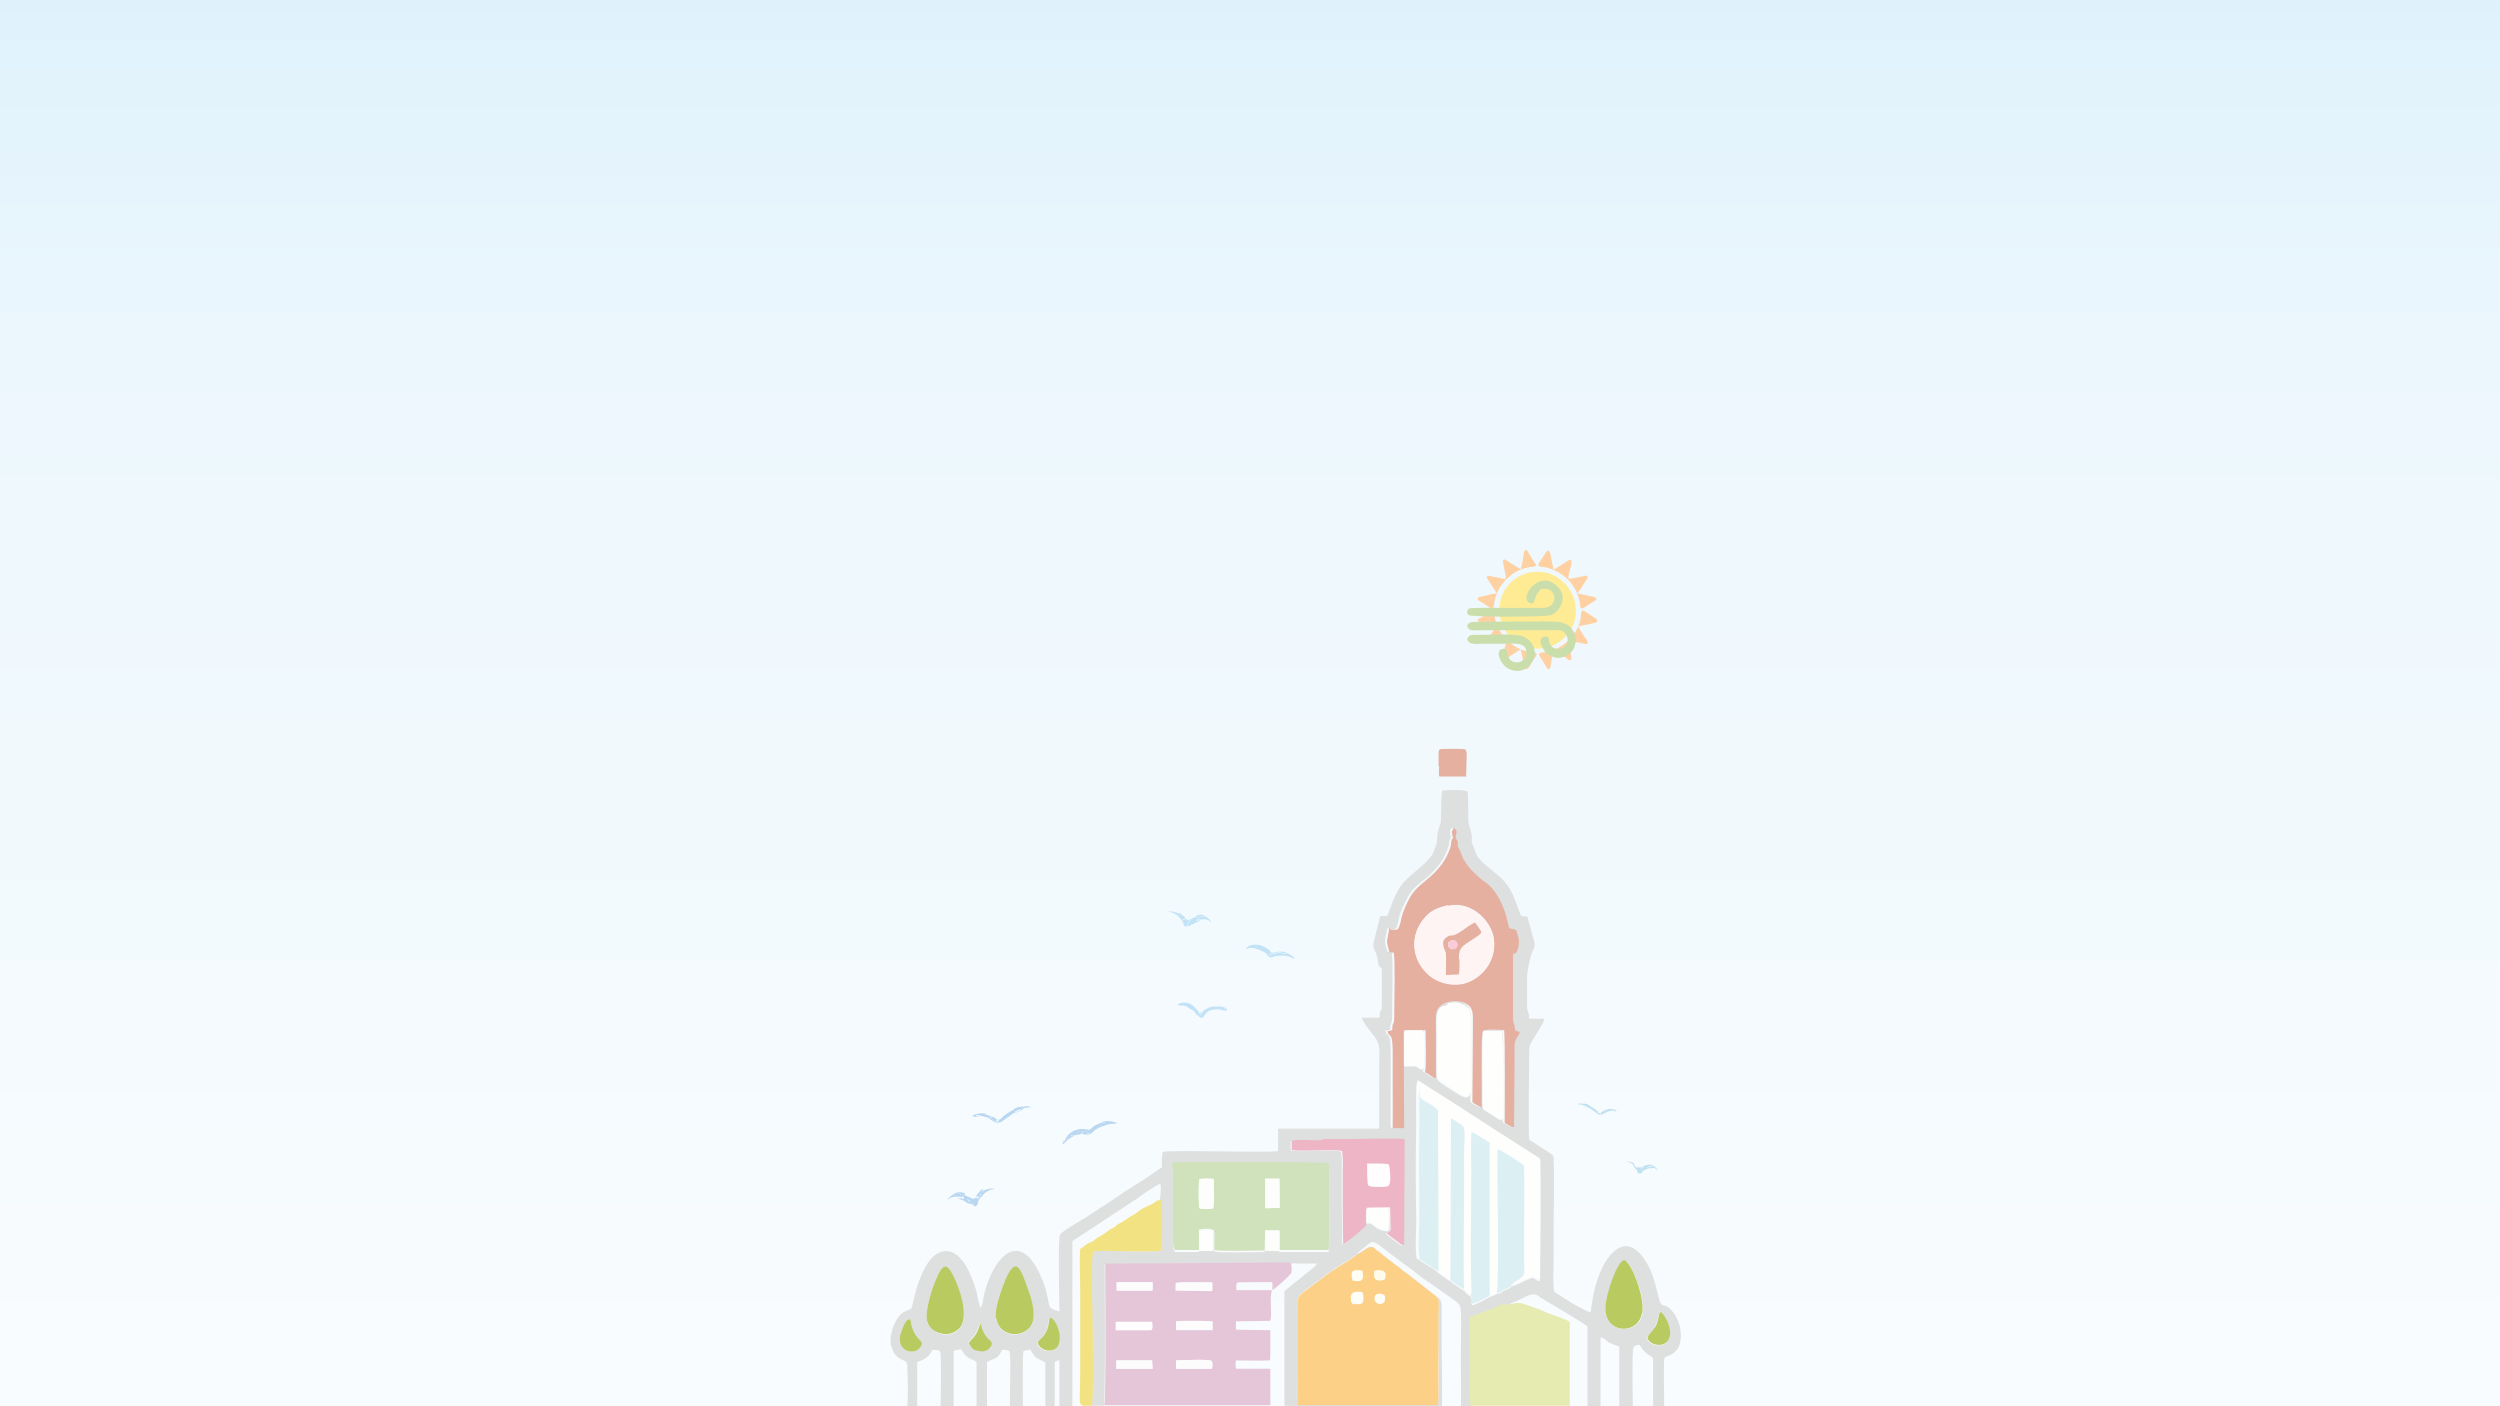 <?xml version="1.0" encoding="UTF-8"?>
<!DOCTYPE svg PUBLIC "-//W3C//DTD SVG 1.1//EN" "http://www.w3.org/Graphics/SVG/1.1/DTD/svg11.dtd">
<!-- Creator: CorelDRAW X6 -->
<svg xmlns="http://www.w3.org/2000/svg" xml:space="preserve" width="4800px" height="2700px" version="1.1" style="shape-rendering:geometricPrecision; text-rendering:geometricPrecision; image-rendering:optimizeQuality; fill-rule:evenodd; clip-rule:evenodd"
viewBox="0 0 4800 2700"
 xmlns:xlink="http://www.w3.org/1999/xlink">
 <rect x="0" y="0" width="4800" height="2700" fill="#333333" stroke="none"/>
 <defs>
  <style type="text/css">
   <![CDATA[
    .fil15 {fill:#B9CA61}
    .fil8 {fill:#D0E2BC}
    .fil14 {fill:#DCEFF2}
    .fil5 {fill:#E5C6D8}
    .fil7 {fill:#E6B0A1}
    .fil9 {fill:#E6EBB1}
    .fil11 {fill:#EEB5C6}
    .fil12 {fill:#F3E282}
    .fil22 {fill:#F9CCD7}
    .fil6 {fill:#FCD086}
    .fil18 {fill:#FCFCFC}
    .fil21 {fill:#FDFCEC}
    .fil17 {fill:#FDFDFB}
    .fil13 {fill:#FEF4F4}
    .fil20 {fill:#FEFEF2}
    .fil10 {fill:#FEFEFC}
    .fil2 {fill:#FFD0A1}
    .fil1 {fill:#FFEB94}
    .fil16 {fill:#FFFDFE}
    .fil19 {fill:#FFFEF6}
    .fil23 {fill:#B9D7F1}
    .fil24 {fill:#BFE0F0}
    .fil25 {fill:#C2E2F6}
    .fil3 {fill:#C9DEAB}
    .fil4 {fill:#DEDFDF}
    .fil0 {fill:url(#id0)}
   ]]>
  </style>
  <linearGradient id="id0" gradientUnits="userSpaceOnUse" x1="2400" y1="0" x2="2400" y2="2700">
   <stop offset="0" style="stop-color:#DFF2FC"/>
   <stop offset="0.251" style="stop-color:#ECF7FD"/>
   <stop offset="1" style="stop-color:#F9FCFE"/>
  </linearGradient>
 </defs>
 <g id="Layer_x0020_1">
  <g id="_722054528">
   <rect class="fil0" width="4800" height="2700"/>
   <g>
    <g>
     <g>
      <path class="fil1" d="M3025 1176c2,-21 -6,-39 -19,-54 -10,-11 -27,-23 -49,-24 -42,-3 -76,29 -78,68 -3,42 29,76 68,79 21,2 42,-6 57,-21 13,-13 20,-28 22,-47z"/>
      <g>
       <path class="fil2" d="M2905 1084c-3,-2 -5,-3 -7,-5 -1,-1 -2,-1 -4,-2 -2,-1 -6,-5 -8,-1 -1,1 0,3 0,5 1,3 1,6 2,10 4,21 7,22 -7,19l-20 -4c-2,0 -3,-1 -5,0 -1,1 -2,3 -1,4 3,5 18,27 19,29 -8,1 -19,4 -28,6 -2,0 -7,1 -8,3 -1,1 -1,3 0,4l23 15c3,2 6,2 7,-2 2,-23 12,-44 30,-58l6 -5c9,-6 20,-11 32,-13 6,-1 12,0 13,-4 0,-2 -1,-3 -2,-4 -3,-4 -6,-9 -9,-14 -1,-2 -3,-4 -4,-7 -1,-2 -3,-6 -6,-3 -2,1 -4,15 -4,18 -1,6 -3,13 -4,18l-15 -9z"/>
       <path class="fil2" d="M3030 1203c1,0 1,0 2,-1l16 -3c3,-1 17,-3 18,-5 3,-3 -2,-5 -3,-7l-20 -13c-2,-2 -6,-3 -7,2 0,3 -1,6 -1,10 -2,12 -6,22 -13,31 -4,6 -6,8 -10,12 -12,12 -27,20 -44,23 -7,1 -12,0 -13,4 0,2 1,3 1,4 3,4 6,9 9,14 1,2 3,4 4,7 1,1 3,6 6,3 2,-1 4,-15 4,-18 1,-6 3,-12 4,-18 2,1 12,8 15,9 3,2 5,3 7,5l7 5c2,1 4,0 5,-1 1,-2 0,-3 0,-5l-4 -20c-3,-12 -2,-12 9,-9l20 4c2,0 3,1 5,0 4,-2 -1,-8 -4,-12l-14 -22z"/>
       <path class="fil2" d="M3029 1139c1,-2 3,-5 5,-7l14 -22c1,-2 0,-3 -1,-4 -1,-1 -3,-1 -5,0l-20 4c-14,3 -12,2 -7,-19 1,-2 3,-13 2,-15 -1,-1 -3,-2 -4,-1l-22 14c-2,1 -6,4 -8,5 -1,-6 -3,-12 -4,-18 -2,-9 -3,-27 -11,-15l-13 20c-5,8 4,7 11,8 15,3 27,9 38,18 15,12 25,29 29,48 1,6 0,17 8,12l23 -15c1,-1 1,-3 0,-4 -1,-2 -14,-4 -18,-5 -6,-1 -13,-3 -18,-4z"/>
       <path class="fil2" d="M2920 1248c1,6 3,12 4,18 1,3 3,16 5,18 3,3 5,-2 7,-4 2,-2 3,-4 4,-7 3,-5 6,-9 9,-13 2,-3 2,-6 -2,-7 -9,-1 -18,-3 -27,-6 -7,-3 -18,-10 -24,-15 -1,-1 -2,-2 -3,-3 -1,-1 -2,-2 -3,-3 -10,-12 -17,-25 -20,-41 -1,-6 0,-16 -8,-11 -4,3 -9,6 -14,9 -2,2 -4,3 -7,4 -2,1 -6,4 -3,6 2,2 33,7 36,8 -1,2 -3,5 -5,7l-14 22c-1,2 0,4 1,4 2,1 12,-2 15,-2 3,-1 7,-1 10,-2 3,-1 8,-3 10,0 2,2 0,7 -1,10 -1,3 -1,7 -2,10 -1,4 -3,12 -2,15 3,3 8,-2 12,-4 2,-2 5,-3 7,-5 3,-2 12,-8 15,-9z"/>
      </g>
     </g>
     <g>
      <path class="fil3" d="M2982 1243c-4,-2 -2,0 -4,-4 -5,-5 -3,-6 -4,-13l-3 -4c-26,-1 -7,28 -1,33 6,4 13,8 22,8 13,0 18,-7 22,-8 2,-3 0,-2 4,-4l1 -2 3 -4c2,-8 5,-13 3,-23 -2,-7 -7,-15 -10,-18 -4,-2 -2,-1 -4,-4 -8,-2 -9,-5 -19,-6 -21,-2 -123,0 -155,0 -10,0 -17,-1 -20,8 3,11 13,8 25,8l135 0c11,0 22,-2 28,6 14,16 -4,38 -24,27z"/>
      <path class="fil3" d="M2955 1135l1 -3 4 -1c29,-6 34,34 5,36 -14,1 -137,-1 -143,1 -6,2 -7,9 -2,13 5,4 147,4 158,0 18,-7 31,-34 15,-52 -35,-41 -77,18 -57,28 14,7 8,-13 19,-21z"/>
      <path class="fil3" d="M2930 1261c-2,5 -1,3 -5,5 -3,6 -14,7 -21,4 -8,-4 -9,-11 -10,-20 -3,-1 -2,-1 -3,-4 -3,0 -3,-1 -7,0 -14,4 -3,28 9,36 40,25 76,-32 37,-57l-5 -3c-16,-6 -63,-3 -86,-3 -12,0 -18,-2 -22,8 3,12 17,9 30,9 12,0 25,0 37,0 24,0 52,-6 46,25z"/>
     </g>
    </g>
    <g>
     <path class="fil4" d="M2760 2697l-269 0c-2,-16 -1,-38 0,-55l0 -135c0,-21 3,-20 21,-34l47 -35c3,-2 5,-3 8,-5l26 -16c5,-3 2,-3 8,-6l15 -9c4,-2 6,-5 11,-7 9,-4 12,2 22,9 2,2 2,2 4,3l93 72c21,17 16,5 16,53 0,18 0,36 0,54 0,21 1,96 -1,110zm-13 3l-31 0c-10,0 -19,0 -28,0 -20,0 -43,0 -67,0l-122 0c-12,0 -24,-1 -33,-1l0 -220 32 -26c7,-6 28,-21 31,-27 -12,0 -25,0 -37,0 -9,0 -13,-3 -13,6 0,4 2,13 -2,15 2,-3 0,3 1,-2 1,-3 2,-14 -2,-20l-355 2c0,32 2,264 -2,272l-24 0c4,-9 2,-130 2,-149 0,-21 -4,-136 1,-147 8,-4 121,3 130,-2 3,-3 2,-73 2,-87 0,-11 -1,-9 -3,-10 1,-12 3,-19 1,-31 -5,0 -37,22 -43,27l-126 83 0 318 -25 0 0 -90 -9 4 0 86 -18 0 0 -85c-4,-3 -11,-5 -17,-9 -8,-6 -7,-10 -12,-16l-13 3c-2,11 -1,90 -1,107l-25 0c-1,-19 3,-97 -1,-107 -3,-2 -9,-3 -14,-2 -9,18 -11,14 -29,23l0 86 -20 0 0 -86c-5,-4 -11,-5 -17,-9 -6,-4 -8,-8 -12,-15 -6,0 -10,1 -15,3l0 107 -25 0c0,-15 2,-100 -1,-106 -3,-4 -11,-3 -15,-3 -6,12 -13,18 -29,23l0 86 -19 0c2,-23 1,-53 0,-76 0,-8 0,-10 -7,-13 -22,-9 -21,-23 -25,-31l0 -16c2,-4 3,-12 5,-18 14,-34 29,-29 35,-35 2,-2 18,-109 66,-110 23,0 39,26 46,43 5,11 9,21 12,32 2,7 6,31 9,34 3,-3 4,-13 5,-18 11,-61 62,-143 108,-48 4,9 9,20 12,32 10,37 1,33 26,41 0,-20 -3,-137 1,-147 2,-6 41,-28 49,-33l49 -32c9,-6 16,-11 25,-17 24,-15 49,-31 73,-48 0,-8 -1,-18 1,-26 1,-4 0,-2 1,-3 5,-5 197,2 221,-2l0 -43 194 0c0,-41 0,-83 0,-124 0,-21 4,-36 -9,-53 -4,-5 -24,-29 -24,-36l34 0c0,-4 0,-8 1,-12 2,-5 3,0 3,-9l0 -73c-9,-7 -6,-11 -9,-23 -3,-13 -9,-16 -7,-26l13 -52 14 -1 12 -32c17,-39 33,-43 60,-69 7,-7 16,-16 18,-26 2,-6 5,-11 5,-16 1,-10 0,-11 2,-19 1,-6 4,-12 5,-16 1,-5 0,-15 1,-21 0,-14 0,-28 2,-41 11,-1 41,-3 49,2 1,13 1,30 1,43 0,25 1,15 6,37 2,8 0,13 1,18 1,3 2,4 3,7 5,14 4,16 15,28 2,2 3,3 5,5l24 20c34,26 36,57 48,81l12 1c1,7 4,16 6,23 8,33 11,27 3,45 -4,9 -10,35 -10,47l0 57c0,13 4,9 4,24l29 0c0,7 -19,35 -23,42 -6,10 -6,12 -6,27 0,40 -2,133 0,163 8,5 15,10 23,15 6,4 21,13 23,16 3,8 1,112 1,131 0,22 0,44 0,66 0,17 -2,48 1,64 20,13 48,32 70,40 3,-22 5,-36 11,-57 5,-16 12,-33 22,-47 29,-40 57,-24 77,13 18,33 19,72 27,76 6,3 7,1 12,5 16,12 26,37 24,60 -3,33 -28,32 -31,37 -3,5 0,85 -1,97l-21 1 0 -96c0,0 0,-3 -6,-6 -9,-5 -14,-11 -20,-21 -6,1 -11,1 -12,6 -3,10 -1,105 -1,117 -10,-2 -17,0 -26,-2l0 -118c-5,-1 -14,-5 -19,-7 -7,-4 -9,-9 -17,-10l0 135 -25 0 0 -156c-1,-3 -74,-46 -84,-52 -3,-2 -6,-3 -9,-6 -13,-9 -21,-1 -43,9 -3,1 -19,7 -18,11 -7,-2 -11,2 -17,5l-39 15c-7,2 0,2 -13,4 0,22 -1,159 1,171l-21 0c1,-41 -1,-82 0,-122 0,-20 1,-42 0,-62 -1,-13 -3,-16 -9,-21l-54 -38c-14,-9 -21,-16 -35,-26 -11,-8 -23,-17 -35,-26 -36,-28 -35,-28 -46,-19 -6,5 -22,16 -24,23 13,-2 24,-24 44,-12 4,2 5,4 8,7l26 20c13,7 5,4 17,13 6,5 9,9 17,14l17 13c40,31 37,21 37,55 0,20 0,40 0,61 0,39 2,84 0,122 -5,1 -10,1 -16,1zm-888 -121c3,-8 10,-8 18,-27l3 -9c1,-2 1,-1 2,-3 7,35 27,32 20,43 -6,9 -12,12 -23,10 -13,-2 -14,-5 -20,-15zm156 -48c16,2 36,67 -5,63 -10,-1 -22,-12 -17,-18 3,-4 11,-9 17,-23 3,-7 2,-16 5,-22zm-267 2c6,45 31,38 19,54 -12,16 -44,8 -39,-22 1,-8 6,-20 11,-27 3,-4 4,-5 10,-5zm1457 34c-7,30 -51,12 -41,-2 9,-13 14,-13 19,-33 2,-10 4,-17 11,-5 6,9 14,26 11,40zm-1425 -30c-5,-20 11,-67 18,-81 3,-6 13,-32 23,-20 11,12 44,89 22,114 -7,9 -20,16 -37,11 -12,-3 -23,-12 -26,-24zm132 -5c-3,-20 13,-66 21,-80 18,-36 26,-18 40,22 7,21 21,62 1,79 -22,18 -57,10 -61,-21zm1241 -8c-5,29 -44,37 -61,16 -17,-21 -4,-57 4,-81 4,-11 10,-26 17,-34 7,-8 9,-4 14,2 14,18 32,70 27,97zm-430 -445c19,12 38,24 58,37l146 94c9,6 20,12 29,19 2,4 1,222 0,231 -14,-2 -5,-12 -28,-1 -7,3 -20,11 -27,11 -2,5 0,2 -6,5 -17,7 -12,9 -21,9 -3,3 -9,5 -14,6 -5,4 -28,16 -34,16 -2,-8 2,-11 -3,-17 -5,-3 -9,-6 -12,-11 -6,-2 -1,0 -4,-2 -1,-1 -2,-1 -3,-2l-10 -7c-1,-1 -2,-1 -3,-2 -3,-2 -4,-3 -6,-5 -6,-2 -27,-18 -29,-21l-28 -17c-5,-4 -1,-3 -8,-5 -4,-23 0,-60 -1,-85 -1,-51 -1,-117 0,-168 0,-18 -1,-71 1,-84l3 0zm-394 286l0 37 -27 0 -1 -38 27 0zm295 -44l41 0c3,15 1,28 0,43 -9,0 -16,-2 -23,-7 -9,-6 -7,-8 -19,-8l0 -28zm-168 81l-27 0 0 -37 -1 39c-16,0 -89,2 -96,-1 -3,-9 1,-31 -2,-37 -6,-3 -20,-2 -28,-1l0 39 -46 0c-6,-7 -4,-30 -4,-40 0,-15 0,-29 0,-44l0 -66c0,-9 -5,-18 3,-19l71 0c32,0 222,-1 225,2 3,5 2,152 0,167l-95 0zm23 -211c18,-2 37,0 53,-1 6,0 4,-2 11,-2l42 0c35,0 76,-2 110,0l-1 203c-5,1 -6,-1 -10,-4l-24 -18 5 -3c2,-1 3,-2 3,-4l-1 -43 -45 1c-3,6 -1,25 -1,33 -1,3 -39,34 -44,36 0,-29 -1,-60 -1,-89 0,-15 0,-30 0,-46 0,-17 1,-27 -1,-42 -1,-6 -78,1 -97,-3l0 -18zm404 -40c-7,-1 -12,-6 -17,-9 -16,-11 -19,-8 -20,-20l0 -38c0,-16 -1,-94 1,-103l35 0c4,12 3,123 3,151 0,6 1,15 -2,19zm-104 -223c12,0 13,-3 22,0 24,9 21,12 21,52l0 75c0,46 7,65 -27,43 -10,-7 -35,-20 -36,-27 -2,-8 -1,-71 -1,-80 0,-17 -4,-50 8,-56 10,-5 6,3 12,-6zm-83 119c-1,-13 0,-32 0,-45 0,-25 -5,-22 23,-22 10,0 14,-2 15,8l0 66c-10,1 -9,-4 -16,-6 -4,-1 -16,0 -21,0zm-29 -263c9,-1 13,2 15,-5 5,-15 1,-17 15,-45 11,-23 17,-29 36,-44 15,-12 28,-25 38,-42 3,-5 11,-22 11,-28 1,-17 6,-4 3,-16 -2,-11 -1,-7 2,-15 11,6 4,10 4,18 0,7 2,1 4,9 1,5 -1,5 1,10l4 8c1,3 2,5 3,8 8,18 29,39 45,51 23,16 37,49 43,77 3,11 0,11 11,13 6,1 6,4 9,15 2,9 0,25 -3,29 -3,4 -3,1 -7,4l0 110c0,32 1,16 3,28 1,4 0,4 2,9 3,1 2,0 4,1l4 2c-2,7 -7,10 -9,18 -1,7 -1,18 -1,26l-1 138c-5,1 -13,-6 -18,-8 0,-31 1,-155 -1,-178 -8,-1 -37,-3 -41,2 -3,4 -2,125 -2,146 -6,-1 -15,-6 -18,-10l1 -151c0,-20 1,-31 -15,-39 -13,-7 -32,-5 -43,2 -16,9 -13,21 -13,40l0 102c-10,-2 -11,-7 -21,-11 2,-14 1,-59 1,-81l-42 0 1 188 -22 0 0 -145c0,-44 -7,-26 -10,-41l9 -2c1,-24 4,0 4,-34 0,-29 2,-100 -1,-115 -9,-1 -8,1 -10,-7 -1,-4 -3,-11 -3,-14 0,-2 4,-24 5,-26z"/>
     <path class="fil5" d="M2258 2612c12,0 61,-3 68,1 3,3 2,8 1,15l-69 0 0 -16zm-115 0l69 0 1 16 -70 0 0 -16zm115 -74c8,-2 60,-2 70,0l0 16 -70 0 0 -15zm-78 16l-37 0 0 -16 69 0c1,3 1,8 1,11 -1,5 -2,5 -7,5 -8,0 -17,0 -25,0zm78 -91c7,-2 59,-1 70,-1l0 16 -69 -1 0 -15zm-114 -1l69 0c0,3 0,6 0,9 0,1 0,2 0,4 -1,4 0,2 -1,3l-68 0 0 -16zm-24 236l319 0 0 -70 -66 0c-1,-6 -1,-10 0,-16 9,0 56,1 62,0 3,-1 4,3 4,-12l0 -46 -66 -1 0 -16 66 -1c4,-16 -2,-40 3,-59l-68 0c-1,-11 0,-14 3,-15 2,0 3,0 5,0 11,0 57,-1 61,0l0 15c6,-3 31,-26 35,-31 2,-3 0,3 1,-2 1,-3 2,-14 -2,-20l-355 2c0,32 2,264 -2,272z"/>
     <path class="fil6" d="M2596 2502c-1,-1 0,1 -1,-3 -1,-6 -2,-13 4,-15 5,-2 13,-1 18,-1 2,18 2,22 -15,21 -1,0 -1,0 -2,0 0,0 -1,0 -1,0 0,0 -1,0 -1,0 0,0 -1,0 -1,0zm62 -16c1,3 2,7 1,11 -2,7 -8,7 -13,6 -9,-3 -10,-26 12,-16zm-61 -28c-2,-4 -3,-14 0,-17 3,-3 12,-2 18,-1 0,3 1,7 1,10 0,2 0,3 -1,5 -2,8 -17,4 -19,3zm45 -2c-4,-3 -3,-11 -2,-16 12,-1 23,-2 20,13 -1,3 0,1 -1,3l-4 2c-3,1 -10,1 -12,-1zm119 241c2,-14 0,-89 1,-110 0,-18 0,-36 0,-54 0,-47 5,-36 -16,-53l-93 -72c-2,-2 -2,-2 -4,-3 -10,-7 -12,-14 -22,-9 -5,2 -7,5 -11,7l-15 9c-6,3 -3,3 -8,6l-26 16c-2,2 -4,3 -8,5l-47 35c-18,14 -21,13 -21,34l0 135c0,16 -1,39 0,55l269 0z"/>
     <path class="fil7" d="M2781 1739c43,-10 82,28 87,62 7,45 -26,82 -63,88 -25,4 -46,-4 -60,-16 -34,-28 -39,-74 -13,-107 12,-16 25,-23 48,-28zm-113 43c-1,2 -5,24 -5,26 0,2 2,10 3,14 2,8 1,6 10,7 3,15 1,86 1,115 0,34 -3,9 -4,34l-9 2c3,15 10,-3 10,41l0 145 22 0 -1 -188 42 0c0,21 2,67 -1,81 9,3 11,9 21,11l0 -102c0,-19 -3,-30 13,-40 12,-7 30,-8 43,-2 16,8 15,19 15,39l-1 151c3,3 12,8 18,10 0,-21 -2,-142 2,-146 4,-5 33,-3 41,-2 2,23 1,147 1,178 4,2 13,9 18,8l1 -138c0,-7 -1,-19 1,-26 2,-8 7,-11 9,-18l-4 -2c-2,-1 -1,0 -4,-1 -2,-5 -1,-4 -2,-9 -2,-12 -3,4 -3,-28l0 -110c5,-3 4,0 7,-4 3,-5 6,-20 3,-29 -3,-12 -3,-14 -9,-15 -11,-2 -8,-2 -11,-13 -6,-28 -20,-61 -43,-77 -16,-11 -38,-32 -45,-51 -1,-3 -2,-5 -3,-8l-4 -8c-2,-5 -1,-6 -1,-10 -1,-8 -3,-2 -4,-9 0,-8 6,-13 -4,-18 -3,8 -5,4 -2,15 2,12 -2,-2 -3,16 0,6 -8,23 -11,28 -10,17 -23,30 -38,42 -18,15 -25,21 -36,44 -13,28 -9,30 -15,45 -3,8 -7,4 -15,5z"/>
     <path class="fil8" d="M2429 2263l28 0 0 56 -28 0 0 -56zm-99 0c1,6 2,53 -1,56 -2,2 -24,2 -26,0 -2,-2 -2,-54 0,-55 2,-2 22,-1 27,-1zm0 100c4,6 0,27 2,37 7,3 81,1 96,1l1 -39 27 0 0 38 95 0c2,-14 3,-161 0,-167 -3,-2 -193,-2 -225,-2l-71 0c-8,1 -4,10 -3,19l0 66c0,15 0,29 0,44 0,10 -2,33 4,40l46 0 0 -39c8,-2 22,-3 28,1z"/>
     <path class="fil9" d="M2891 2504c-7,-2 -11,2 -17,5l-39 15c-7,2 0,2 -13,4 0,22 -1,159 1,171l191 0 0 -161c-13,-8 -36,-14 -45,-18 -9,-5 -33,-13 -45,-17 -10,-4 -23,2 -32,2z"/>
     <path class="fil10" d="M2756 2436c2,4 23,19 29,21l1 -309c5,0 10,5 14,8 5,3 10,5 11,11 2,10 0,31 0,43 0,29 0,59 0,88 0,58 -2,120 0,177 3,4 7,8 12,11 5,-1 3,-5 3,-18 -2,-70 -1,-145 0,-216 0,-26 -1,-53 0,-78 6,1 28,16 35,20l0 293c4,-1 11,-3 14,-6 5,-44 -1,-221 1,-276 6,1 33,19 41,24 10,7 9,5 10,10 1,7 0,158 0,168 0,40 5,39 -14,50 -6,3 -6,5 -11,9 7,0 21,-8 27,-11 23,-11 14,-1 28,1 0,-9 2,-227 0,-231 -9,-7 -20,-13 -29,-19l-146 -94c-20,-13 -40,-25 -58,-37 -4,1 -3,-5 -3,13 0,5 0,9 1,13 8,9 27,16 34,24l1 307z"/>
     <path class="fil11" d="M2625 2235c7,0 14,0 21,0 4,0 18,-1 21,2 0,0 7,37 -3,41 -3,1 -32,2 -35,-1 -2,-1 -1,0 -2,-3l-1 -16c0,-7 0,-15 0,-22zm-145 -45l0 18c19,4 97,-3 97,3 2,16 1,25 1,42 0,15 0,30 0,46 0,29 0,59 1,89 6,-1 44,-33 44,-36 0,-8 -2,-27 1,-33l45 -1 1 43c-1,2 -1,2 -3,4l-5 3 24 18c4,3 5,5 10,4l1 -203c-34,-2 -75,0 -110,0l-42 0c-7,0 -5,2 -11,2 -17,1 -35,-2 -53,1z"/>
     <path class="fil12" d="M2096 2699c4,-9 2,-130 2,-149 0,-21 -4,-136 1,-147 8,-4 121,3 130,-2 3,-3 2,-73 2,-87 0,-11 -1,-9 -3,-10 -11,1 -8,5 -21,10 -23,10 -22,14 -30,18 -10,5 -17,12 -28,17 -6,3 -5,4 -9,7 -3,2 -6,3 -10,5 -4,3 -4,4 -9,7l-15 9c-7,5 -5,6 -14,9 -6,2 -10,7 -18,12 -2,23 0,52 0,76l0 150c0,87 -8,74 23,75z"/>
     <path class="fil13" d="M2801 1841c0,10 1,21 -1,30l-25 1c-1,-13 1,-30 0,-42 0,-4 -13,-21 2,-31 11,-7 7,3 29,-12 7,-5 18,-13 25,-16 3,2 12,15 12,19 0,5 -13,12 -17,14 -20,13 -26,14 -26,37zm-21 -102c-23,5 -36,12 -48,28 -26,33 -21,79 13,107 14,11 35,19 60,16 36,-6 70,-43 63,-88 -6,-35 -44,-72 -87,-62z"/>
     <path class="fil14" d="M2874 2482c9,0 5,-2 21,-9 6,-3 4,0 6,-5 4,-4 5,-5 11,-9 19,-11 14,-11 14,-50 0,-10 1,-162 0,-168 -1,-5 0,-4 -10,-10 -8,-5 -34,-23 -41,-24 -1,55 4,231 -1,276z"/>
     <path class="fil14" d="M2762 2439l-1 -307c-7,-9 -27,-16 -34,-24 -1,-4 -1,-8 -1,-13 -1,-18 -1,-12 3,-13l-3 0c-2,12 0,66 -1,84 -1,51 0,117 0,168 0,25 -3,62 1,85 7,2 3,1 8,5l28 17z"/>
     <path class="fil14" d="M2823 2486c5,6 2,9 3,17 6,0 30,-12 34,-16l0 -293c-7,-4 -29,-19 -35,-20 -1,26 0,52 0,78 0,71 -2,146 0,216 0,12 2,17 -3,18z"/>
     <path class="fil10" d="M2780 1927c-6,9 -3,1 -12,6 -12,6 -7,38 -8,56 0,9 -1,72 1,80 2,7 26,20 36,27 33,23 27,3 27,-43l0 -75c0,-39 3,-43 -21,-52 -9,-3 -11,-1 -22,0z"/>
     <path class="fil14" d="M2785 2457c2,3 4,3 6,5 1,1 2,1 3,2l10 7c1,1 2,1 3,2 3,2 -2,0 4,2 -2,-58 0,-119 0,-177 0,-29 0,-59 0,-88 0,-11 2,-32 0,-43 -1,-6 -6,-8 -11,-11 -4,-2 -9,-8 -14,-8l-1 309z"/>
     <path class="fil15" d="M1780 2536c3,13 13,21 26,24 17,5 30,-3 37,-11 22,-26 -10,-102 -22,-114 -11,-12 -20,14 -23,20 -7,14 -23,62 -18,81z"/>
     <path class="fil15" d="M1913 2531c4,31 40,39 61,21 20,-17 7,-58 -1,-79 -14,-40 -22,-58 -40,-22 -7,15 -24,60 -21,80z"/>
     <path class="fil15" d="M3153 2523c5,-27 -13,-79 -27,-97 -5,-6 -7,-10 -14,-2 -7,8 -13,23 -17,34 -8,24 -21,60 -4,81 18,22 56,13 61,-16z"/>
     <path class="fil10" d="M2884 2149c3,-4 2,-14 2,-19 0,-29 1,-139 -3,-151l-35 0c-2,9 -1,87 -1,103l0 38c0,12 3,8 20,20 5,4 10,9 17,9z"/>
     <path class="fil7" d="M2786 1806c12,-4 17,13 6,16 -11,3 -17,-12 -6,-16zm15 35c0,-23 7,-24 26,-37 4,-3 17,-10 17,-14 0,-3 -10,-16 -12,-19 -7,3 -18,11 -25,16 -22,15 -18,5 -29,12 -15,9 -2,27 -2,31 1,12 0,29 0,42l25 -1c2,-10 1,-20 1,-30z"/>
     <path class="fil7" d="M2763 1471c0,12 -1,18 1,20 0,0 1,0 1,0 0,0 1,0 1,0l49 0 1 -40c0,-2 0,-4 0,-6l-2 -6c-7,-2 -32,-1 -41,-1 -10,0 -11,0 -11,11 0,7 0,14 0,22z"/>
     <path class="fil10" d="M2697 2046c5,0 17,0 21,0 7,2 7,6 16,6l0 -66c-1,-10 -4,-8 -15,-8 -27,0 -23,-3 -23,22 0,14 -1,32 0,45z"/>
     <path class="fil16" d="M2625 2235c0,7 0,15 0,22l1 16c1,3 0,2 2,3 3,2 32,2 35,1 11,-3 4,-40 3,-41 -2,-2 -17,-2 -21,-2 -7,0 -14,0 -21,0z"/>
     <path class="fil15" d="M1749 2533c-6,0 -7,1 -10,5 -5,7 -9,19 -11,27 -5,30 27,38 39,22 12,-16 -13,-9 -19,-54z"/>
     <path class="fil17" d="M2330 2264c-5,-1 -25,-2 -27,1 -2,2 -2,54 0,55 2,2 24,2 26,0 3,-3 2,-49 1,-56z"/>
     <path class="fil15" d="M3206 2566c3,-14 -5,-32 -11,-40 -8,-12 -9,-5 -11,5 -4,20 -10,20 -19,33 -10,14 33,32 41,2z"/>
     <path class="fil15" d="M2016 2530c-3,6 -2,15 -5,22 -6,15 -14,19 -17,23 -5,6 7,17 17,18 40,4 21,-61 5,-63z"/>
     <polygon class="fil17" points="2429,2320 2457,2319 2456,2263 2429,2263 "/>
     <path class="fil10" d="M2624 2347c13,0 11,2 19,8 7,5 13,7 23,7 1,-15 2,-27 0,-43l-41 0 0 28z"/>
     <path class="fil15" d="M1860 2579c6,10 7,13 20,15 11,2 17,-1 23,-10 7,-12 -13,-8 -20,-43 -1,2 -1,0 -2,3l-3 9c-8,19 -16,19 -18,27z"/>
     <path class="fil18" d="M2258 2628l69 0c1,-7 2,-12 -1,-15 -7,-4 -56,-1 -68,-1l0 16z"/>
     <path class="fil18" d="M2258 2553l70 0 0 -16c-10,-1 -61,-2 -70,0l0 15z"/>
     <path class="fil16" d="M2180 2554c8,0 17,0 25,0 6,0 7,0 7,-5 0,-3 0,-9 -1,-11l-69 0 0 16 37 0z"/>
     <path class="fil18" d="M2258 2478l69 1 0 -16c-11,0 -63,-2 -70,1l0 15z"/>
     <path class="fil18" d="M2144 2478l68 0c1,-2 0,0 1,-3 0,-1 0,-2 0,-4 0,-3 0,-6 0,-9l-69 0 0 16z"/>
     <polygon class="fil18" points="2144,2628 2213,2628 2212,2612 2144,2612 "/>
     <polygon class="fil17" points="2457,2401 2457,2363 2429,2363 2429,2400 "/>
     <polygon class="fil10" points="2330,2364 2302,2363 2303,2401 2330,2401 "/>
     <path class="fil19" d="M2596 2502c0,0 1,0 1,0 0,0 1,0 1,0 0,0 1,0 1,0 1,0 1,0 2,0 17,2 17,-3 15,-21 -5,-1 -13,-2 -18,1 -5,3 -5,9 -4,15 1,4 0,2 1,3z"/>
     <path class="fil20" d="M2597 2458c2,1 17,4 19,-3 1,-2 1,-3 1,-5 0,-3 -1,-7 -1,-10 -6,0 -15,-2 -18,1 -3,3 -2,13 0,17z"/>
     <path class="fil21" d="M2658 2456c1,-2 0,1 1,-3 3,-15 -8,-15 -20,-13 -1,6 -1,13 2,16 3,2 9,2 12,1l4 -2z"/>
     <path class="fil19" d="M2657 2486c-22,-9 -21,14 -12,16 5,1 12,1 13,-6 1,-4 0,-8 -1,-11z"/>
     <path class="fil22" d="M2786 1806c-11,4 -5,19 6,16 12,-3 6,-21 -6,-16z"/>
    </g>
    <g>
     <g>
      <g>
       <path class="fil23" d="M1886 2286c1,0 0,0 1,1 -1,1 -2,1 -3,3l0 1c-1,1 -1,0 -1,3 -1,4 -1,-1 -3,3 2,1 1,0 1,1l0 0c0,0 0,0 0,0l0 1c-2,0 -1,-1 -2,1l-1 2c-2,-2 -1,-1 -2,-2 -1,-1 -1,0 -2,0l-1 1c0,-2 0,-1 0,-2 -3,2 -2,5 -11,0 -5,-2 -10,-4 -11,-5 0,1 0,1 -1,2 0,1 0,0 -1,1 2,-1 2,1 2,2 0,1 0,3 -2,3 0,0 -1,0 -1,0 -2,0 0,0 -1,-1 -1,-1 1,1 0,0 0,0 0,0 0,0l0 0c-1,-1 -1,0 -2,0 -2,0 -1,0 -4,0 0,0 0,0 0,0 -1,0 -1,0 -2,0 0,0 4,2 5,2 6,2 7,2 12,6 1,1 1,1 3,2l1 -1c1,2 0,1 2,2l0 0c1,-2 1,-3 -1,-5 -1,-2 -3,-2 -4,-4 2,-1 0,1 2,-1 1,-1 -1,-2 5,1 2,1 1,2 3,3 0,-1 0,-1 1,-2 0,1 0,3 0,4 0,2 0,1 2,2 -1,1 -2,3 -1,4 0,1 1,1 1,1 0,0 0,0 -1,0 1,1 2,1 4,1 1,0 2,-1 3,-2 1,-1 2,-5 2,-7 2,-5 5,-8 8,-11 4,-5 3,-4 7,-7 1,-1 2,-1 3,-2 6,-4 12,-3 14,-5 -4,0 -11,0 -14,1 -3,1 -9,3 -10,5z"/>
       <path class="fil23" d="M1834 2291c2,1 2,0 4,0 3,0 1,-1 5,1 1,0 0,0 2,1 0,0 1,0 2,0 1,3 -1,1 2,2 2,1 1,0 2,2 -1,0 -7,0 -10,0 -1,0 0,0 -1,0 0,0 0,0 0,0l-5 0c-1,0 -2,0 -2,-1l-1 -4c-3,1 -13,10 -14,13 1,-1 4,-4 9,-6 5,-2 9,-1 14,-1 1,0 1,0 2,0 0,0 0,0 0,0 3,0 2,1 4,0 1,0 0,-1 2,0l0 0c0,0 0,0 0,0 2,1 -1,-1 0,0 1,1 0,0 1,1 0,0 1,0 1,0 2,0 2,-2 2,-3 0,-1 0,-2 -2,-2 1,0 0,0 1,-1 0,-1 0,-1 1,-2 -3,-1 -5,-1 -9,-2l-9 1z"/>
       <path class="fil23" d="M1860 2308c1,2 6,5 9,5 2,0 1,0 1,0 -1,-1 -1,0 -1,-1 0,-1 1,-3 1,-4 -2,-1 -2,0 -2,-2 0,-1 0,-2 0,-4 -1,1 -1,1 -1,2 -2,-1 0,-2 -3,-3 -6,-3 -4,-2 -5,-1 -2,2 0,0 -2,1 1,2 3,2 4,4 2,2 2,4 1,5l0 0c-2,-2 -1,0 -2,-2l-1 1z"/>
       <path class="fil23" d="M1834 2291l-2 1 1 4c0,1 1,1 2,1l5 0c0,0 0,0 0,0 1,0 0,0 1,0 3,0 8,1 10,0 -1,-1 -1,-1 -2,-2 -3,-1 -1,1 -2,-2 0,0 -2,0 -2,0 -2,0 -1,0 -2,-1 -4,-2 -2,-1 -5,-1 -2,0 -2,0 -4,0z"/>
       <path class="fil23" d="M1874 2296c-1,2 0,0 0,2l1 -1c0,0 1,-1 2,0 1,1 0,0 2,2l1 -2c1,-2 -1,-1 2,-1l0 -1c0,0 0,0 0,0l0 0c0,-1 0,0 -1,-1 2,-3 2,1 3,-3 1,-3 0,-1 1,-3l0 -1c1,-2 2,-2 3,-3 0,-1 0,0 -1,-1 -2,0 -5,3 -6,5 -1,1 -2,2 -3,3 -1,1 -2,2 -2,3z"/>
      </g>
      <g>
       <path class="fil23" d="M1962 2129c-2,2 -15,8 -17,9l-10 7c-3,2 -13,10 -15,10 -2,0 1,-2 -4,1 0,0 0,0 0,0 -2,-2 2,0 -2,-2l0 0c0,0 0,0 0,0 2,0 3,-1 4,-3 0,0 0,0 0,0l-2 -1c0,0 0,0 0,0 4,0 4,-1 6,-2 5,-7 24,-19 33,-20 0,2 0,1 -1,1 -2,0 -4,2 -6,3 0,1 0,1 1,2l1 2c3,0 5,-2 7,-3 4,-1 4,-2 7,-2z"/>
       <path class="fil23" d="M1892 2140c2,0 5,1 7,2 2,1 5,1 6,3 -1,0 -5,0 -5,-1 -3,3 2,1 4,3 0,0 0,0 0,0 3,3 1,1 4,2 -2,0 -1,0 -2,1 3,0 1,-1 5,0l1 0c0,0 0,0 0,0 0,1 0,1 -1,2l-4 -2c0,0 0,0 0,0 0,0 0,0 0,0 0,0 0,0 0,0 0,0 0,0 0,0 -1,-1 -5,-3 -8,-3 -1,0 -1,0 -2,-1 -4,-2 -12,-3 -16,-4 0,0 0,0 0,0l-1 -1c0,0 0,0 0,0 0,0 0,0 0,0 -3,0 1,0 -5,0 0,-1 -1,-1 1,-2 1,-1 6,-1 8,-1 7,-1 5,1 9,0z"/>
       <path class="fil23" d="M1968 2127c-2,1 -4,2 -6,2 -4,0 -3,1 -7,2 -2,0 -5,3 -7,3l-1 -2c0,-1 0,-1 -1,-2 2,-1 4,-3 6,-3 0,0 1,1 1,-1l9 -1c1,0 2,1 2,1 0,0 5,-2 5,1 0,0 0,0 0,0l0 1z"/>
       <path class="fil23" d="M1892 2140c-4,1 -2,-1 -9,0 -2,0 -7,0 -8,1 -2,1 -1,0 -1,2 6,0 2,1 5,0 0,0 0,0 0,0 0,0 0,0 0,0l1 1c0,0 0,0 0,0 -3,0 -11,1 -13,-1 1,-4 21,-7 24,-3z"/>
       <path class="fil23" d="M1905 2144c2,0 7,3 8,5 0,0 0,0 0,0l2 1c0,0 0,0 0,0 -1,2 -2,2 -4,3 0,-1 1,-1 1,-2 0,0 0,0 0,0l-1 0c-4,-2 -2,0 -5,0 1,-2 0,-1 2,-1 -4,-2 -1,1 -4,-2 0,0 0,0 0,0 -2,-2 -6,0 -4,-3 0,1 4,1 5,1z"/>
       <path class="fil23" d="M1912 2153c0,0 0,0 0,0l0 0c4,2 0,0 2,2 0,0 0,0 0,0 6,-3 3,-1 4,-1 -3,3 -7,1 -10,-1 -2,-1 -8,-4 -9,-6 2,0 6,2 8,3 0,0 0,0 0,0 0,0 0,0 0,0 0,0 0,0 0,0 0,0 0,0 0,0l4 2z"/>
       <path class="fil23" d="M1968 2127l0 -1c0,0 0,0 0,0 0,-3 -5,-1 -5,-1 0,0 -2,-1 -2,-1 1,0 0,0 1,0l4 0c4,0 10,-1 13,2l-11 1z"/>
      </g>
      <g>
       <path class="fil23" d="M2089 2174c3,1 3,-1 2,0l2 2c1,2 0,0 0,1l-6 0c0,-3 3,1 1,-3zm26 -18c-3,0 -11,4 -13,5 -2,1 -3,3 -5,4 -2,2 -3,3 -5,4l0 2c-2,-1 -1,0 -4,-1 0,0 0,0 0,0 0,0 0,0 0,0 0,1 -1,1 -2,1 1,1 0,0 0,2 -2,1 0,0 -4,1 -1,0 1,0 -1,0 -1,0 0,-1 -2,0l2 3c-1,1 0,0 -2,1 3,0 12,1 14,0 1,-1 7,-6 8,-7 3,-4 2,-2 6,-5l6 -5c2,-2 1,-1 4,-2l3 -2c1,-1 0,0 1,0 0,0 -1,0 0,-2 -3,0 1,1 -3,1 -3,0 -2,0 -4,0z"/>
       <path class="fil23" d="M2115 2155c2,1 1,0 4,0 5,0 0,-1 3,-1 -1,1 0,2 0,2 -1,0 0,-1 -1,0l-3 2c-3,1 -2,0 -4,2l-6 5c-4,3 -2,1 -6,5 11,-6 2,-3 19,-9 14,-5 12,-2 24,-4 -4,-4 -22,-6 -29,-3 -2,1 -1,0 -1,1z"/>
       <path class="fil23" d="M2045 2189c0,1 0,1 1,1l1 -1c3,-5 0,-1 6,-3l3 -2c-2,0 -2,0 -3,-1 1,-1 -1,0 1,-1l3 -2 0 -2c1,0 -1,0 1,0 2,0 2,-1 4,0 -1,-4 0,0 -1,-2 1,-1 1,-1 1,-1l1 -1c2,-1 1,-1 2,0 0,0 0,0 0,0 0,0 0,0 0,0 2,0 1,-1 2,-1 0,0 1,0 2,0 1,-1 0,-1 0,-1l3 1c1,-2 0,0 0,-2 2,1 4,0 6,1 1,0 1,0 2,0 2,0 1,0 3,-1 1,0 3,0 4,0 1,0 1,0 2,-1 0,0 0,0 0,0 0,0 0,0 0,0 3,2 1,1 4,1l0 -2c-4,1 -15,-5 -31,2 -4,2 -8,5 -11,8 -1,1 -7,10 -7,11z"/>
       <path class="fil23" d="M2055 2181c2,-1 1,-1 2,-2l1 2c0,0 0,0 0,0 2,-1 0,0 2,-1 2,-1 0,0 2,0 2,0 5,-1 7,-2 1,-1 1,-1 2,-2l1 -1c0,0 0,0 0,0l-4 0c0,-2 0,-1 1,-2 3,1 0,1 2,0 2,0 4,1 3,-2 0,-2 0,0 0,0 1,0 0,0 2,1l2 -1c-3,-1 -4,0 -6,-1 0,2 1,0 0,2l-3 -1c0,0 1,0 0,1 -1,0 -2,0 -2,0 -1,0 0,2 -2,1 0,0 0,0 0,0 0,0 0,0 0,0 -1,0 0,-1 -2,0l-1 1c0,0 0,0 -1,1 1,2 0,-2 1,2 -2,-1 -2,0 -4,0 -2,0 1,0 -1,0l0 2z"/>
       <path class="fil23" d="M2055 2181l-3 2c-2,1 0,-1 -1,1 1,1 1,1 3,1l-3 2c-5,3 -2,-2 -6,3l-1 1c-1,0 0,0 -1,-1 -1,0 0,0 -1,1 -1,1 -2,5 -2,6 2,0 6,-5 10,-8 6,-5 4,-3 10,-7 1,-1 1,0 1,-1 -2,-1 0,-1 -2,0 -2,1 0,0 -2,1 0,0 0,0 0,0l-1 -2c-1,1 0,1 -2,2z"/>
       <path class="fil23" d="M2069 2179l8 -2c-1,-1 0,0 -1,-2 1,0 2,0 2,1l1 -2c-2,0 -1,1 -2,-1 1,0 1,0 2,-2 -1,0 -1,0 -2,0l-2 1c-2,-1 -1,-1 -2,-1 0,0 0,-2 0,0 0,3 -1,2 -3,2 -2,0 0,0 -2,0 -1,1 -1,0 -1,2l4 0c0,0 0,0 0,0l-1 1c-1,1 -1,0 -2,2z"/>
       <path class="fil23" d="M2080 2171c-1,2 -1,1 -2,2 1,2 -1,1 2,1l-1 2c0,0 -1,-1 -2,-1 0,1 0,1 1,2l4 0c2,-1 1,0 2,-1l-2 -3c2,-1 1,0 2,0 2,1 0,1 1,0 3,-1 1,0 4,-1 0,-1 0,-1 0,-2 -1,0 -3,0 -4,0 -2,0 -1,1 -3,1z"/>
       <path class="fil23" d="M2093 2176c0,-1 1,1 0,-1l-2 -2c1,0 0,1 -2,0 1,3 -1,0 -1,3l6 0z"/>
      </g>
     </g>
     <g>
      <g>
       <path class="fil24" d="M3137 2235c-1,0 0,0 -1,0 0,0 1,0 2,2l0 0c1,1 1,0 1,2 1,3 0,0 2,2 -1,0 -1,0 -1,0l0 0c0,0 0,0 0,0l0 0c2,0 1,-1 1,1l1 1c2,-1 1,-1 2,-2 1,-1 1,0 1,0l1 1c0,-1 0,-1 0,-2 2,1 1,4 8,0 3,-2 7,-3 8,-3 0,1 0,1 0,1 0,1 0,0 0,1 -2,0 -1,0 -1,1 0,1 0,2 1,2 0,0 1,0 1,0 1,0 0,0 1,0 1,-1 -1,0 0,0 0,0 0,0 0,0l0 0c1,0 1,0 1,0 1,0 1,0 3,0 0,0 0,0 0,0 1,0 0,0 1,0 0,0 -3,1 -4,1 -4,2 -5,2 -8,4 -1,1 -1,1 -2,1l0 -1c-1,1 0,1 -2,2l0 0c-1,-1 -1,-2 1,-4 1,-1 2,-2 3,-3 -1,-1 0,0 -1,-1 0,0 1,-1 -3,1 -1,1 -1,1 -2,2 0,-1 0,0 -1,-1 0,1 0,2 0,3 0,2 0,1 -1,2 0,1 1,2 1,3 0,1 0,0 -1,1 0,0 0,0 1,0 -1,1 -1,1 -3,1 -1,0 -2,-1 -2,-1 -1,-1 -1,-3 -2,-5 -1,-4 -4,-5 -5,-8 -3,-4 -2,-2 -5,-5 -1,0 -1,-1 -2,-1 -4,-3 -8,-2 -10,-3 3,0 7,0 10,1 2,1 6,2 7,3z"/>
       <path class="fil24" d="M3173 2239c-1,0 -1,0 -3,0 -2,0 -1,-1 -4,1 -1,0 0,0 -1,0 0,0 -1,0 -1,0 -1,2 0,0 -1,1 -1,1 -1,0 -2,1 1,0 5,0 7,0 1,0 0,0 1,0 0,0 0,0 0,0l3 0c1,0 1,0 1,-1l1 -3c2,1 9,7 9,9 -1,0 -2,-2 -6,-4 -3,-1 -6,-1 -9,-1 -1,0 -1,0 -1,0 0,0 0,0 0,0 -2,0 -1,0 -3,0 -1,0 0,0 -1,0l0 0c0,0 0,0 0,0 -1,1 1,0 0,0 -1,1 0,0 -1,0 0,0 -1,0 -1,0 -1,0 -1,-2 -1,-2 0,-1 0,-2 1,-1 -1,0 0,0 0,-1 0,0 0,-1 0,-1 2,0 4,-1 6,-1l6 1z"/>
       <path class="fil24" d="M3155 2250c-1,1 -4,3 -6,3 -1,0 -1,0 -1,0 0,0 1,0 1,-1 0,-1 0,-2 -1,-3 1,-1 1,0 1,-2 0,-1 0,-2 0,-3 1,1 1,1 1,1 1,-1 0,-1 2,-2 4,-2 3,-1 3,-1 1,1 0,0 1,1 -1,1 -2,2 -3,3 -1,1 -1,2 -1,4l0 0c1,-1 1,0 2,-2l0 1z"/>
       <path class="fil24" d="M3173 2239l2 0 -1 3c0,1 -1,1 -1,1l-3 0c0,0 0,0 0,0 -1,0 0,0 -1,0 -2,0 -6,0 -7,0 1,-1 0,-1 2,-1 2,-1 1,0 1,-1 0,0 1,0 1,0 1,0 0,0 1,0 3,-1 1,-1 4,-1 1,0 1,0 3,0z"/>
       <path class="fil24" d="M3145 2242c0,1 0,0 0,2l-1 -1c0,0 0,-1 -1,0 -1,1 0,0 -2,2l-1 -1c0,-1 0,-1 -1,-1l0 0c0,0 0,0 0,0l0 0c0,-1 0,0 1,0 -1,-2 -1,1 -2,-2 0,-2 0,-1 -1,-2l0 0c-1,-2 -2,-2 -2,-2 0,-1 0,0 1,0 1,0 3,2 4,3 1,0 1,1 2,2 1,1 1,1 2,2z"/>
      </g>
      <g>
       <path class="fil24" d="M3041 2122c1,2 10,5 12,6l7 5c2,1 9,7 10,7 1,0 -1,-1 3,1 0,0 0,0 0,0 2,-2 -1,0 1,-1l0 0c0,0 0,0 0,0 -1,0 -2,-1 -3,-2 0,0 0,0 0,0l1 -1c0,0 0,0 0,0 -3,0 -3,0 -4,-2 -3,-5 -17,-13 -22,-14 0,1 0,1 0,1 1,0 3,1 4,2 0,0 0,1 0,1l-1 2c-2,0 -3,-2 -5,-2 -3,-1 -2,-2 -5,-2z"/>
       <path class="fil24" d="M3088 2130c-2,0 -3,1 -5,1 -1,0 -3,1 -4,2 1,0 3,0 3,-1 2,2 -1,1 -3,2 0,0 0,0 0,0 -2,2 -1,0 -3,2 1,0 0,0 1,1 -2,0 -1,-1 -3,0l0 0c0,0 0,0 0,0 0,1 0,1 1,2l3 -1c0,0 0,0 0,0 0,0 0,0 0,0 0,0 0,0 0,0 0,0 0,0 0,0 1,0 4,-2 5,-2 1,0 1,0 1,-1 3,-1 8,-2 11,-3 0,0 0,0 0,0l1 -1c0,0 0,0 0,0 0,0 0,0 0,0 2,0 -1,0 4,0 0,-1 0,0 -1,-1 -1,0 -4,0 -5,-1 -5,0 -4,1 -6,0z"/>
       <path class="fil24" d="M3037 2121c1,0 3,1 4,1 2,0 2,1 5,2 2,0 3,2 5,2l1 -2c0,-1 0,-1 0,-1 -1,-1 -3,-2 -4,-2 0,0 0,1 0,-1l-6 -1c0,0 -1,1 -2,1 0,0 -3,-1 -3,1 0,0 0,0 0,0l0 0z"/>
       <path class="fil24" d="M3088 2130c2,0 1,0 6,0 1,0 5,0 5,1 1,1 1,0 1,1 -4,0 -1,1 -4,0 0,0 0,0 0,0 0,0 0,0 0,0l-1 1c0,0 0,0 0,0 2,0 8,1 9,0 -1,-3 -14,-5 -16,-2z"/>
       <path class="fil24" d="M3080 2133c-1,0 -5,2 -6,3 0,0 0,0 0,0l-1 1c0,0 0,0 0,0 0,1 2,2 3,2 0,-1 0,-1 -1,-2 0,0 0,0 0,0l0 0c3,-1 1,0 3,0 -1,-1 0,-1 -1,-1 3,-1 1,1 3,-2 0,0 0,0 0,0 1,-1 4,0 3,-2 0,1 -3,1 -3,1z"/>
       <path class="fil24" d="M3075 2139c0,0 0,0 0,0l0 0c-3,1 0,0 -1,1 0,0 0,0 0,0 -4,-2 -2,-1 -3,-1 2,2 5,1 7,0 1,-1 5,-3 6,-4 -2,0 -4,1 -5,2 0,0 0,0 0,0 0,0 0,0 0,0 0,0 0,0 0,0 0,0 0,0 0,0l-3 1z"/>
       <path class="fil24" d="M3037 2121l0 0c0,0 0,0 0,0 0,-2 3,0 3,-1 0,0 1,0 2,-1 0,0 0,0 -1,0l-3 0c-3,0 -7,-1 -9,1l7 1z"/>
      </g>
     </g>
     <g>
      <g>
       <path class="fil25" d="M2397 1817c-2,1 -5,4 -6,5 6,-1 5,-2 14,-2 9,1 13,4 18,6 3,1 8,4 10,7 2,2 1,4 4,4l0 -1c0,0 0,0 0,0 -1,-2 -2,-4 -2,-6l1 1c0,1 0,0 0,1 0,0 0,0 0,0l0 0c1,2 0,-1 0,1 2,-1 -1,-1 2,-1 2,0 0,1 0,1l2 0c-1,0 0,0 -1,-1 0,-1 0,0 1,-1 1,1 1,1 2,2 2,-2 -1,-1 3,-2 3,0 2,0 4,-1 2,-1 8,-2 11,-1 0,0 0,0 0,0l4 1c3,0 0,-1 2,0 1,1 2,0 2,0 1,0 0,-1 1,0 3,0 0,0 1,-1 -16,-6 -27,4 -30,-1 -1,-2 -2,-2 -3,-4l-9 -6c-1,1 2,1 -1,1 -1,-2 -7,-3 -10,-3 -2,0 -2,-1 -3,-1 0,1 0,2 -1,3 -1,-1 0,0 0,-1 0,0 1,-1 -2,-2 -2,1 0,1 -2,1 -2,1 -2,0 -2,2 -1,-1 0,-1 -4,-1l-1 0c0,0 0,0 0,0 -1,0 -2,-1 -3,0l-3 1c1,-1 1,0 1,-2z"/>
       <path class="fil25" d="M2437 1837c1,1 3,2 5,1 1,0 2,-1 3,-1 1,0 2,-1 3,-1 4,-1 9,-1 14,-1 10,-1 20,5 24,6 0,-3 -11,-10 -16,-11 -1,1 2,1 -1,1 -1,-1 0,0 -1,0 0,0 -1,0 -2,0 -2,-1 1,0 -2,0l-4 -1c0,0 0,0 0,0 -3,-1 -9,0 -11,1 -2,1 -1,1 -4,1 -4,0 -1,0 -3,2 -1,0 -1,-1 -2,-2 -1,1 -1,0 -1,1 0,1 0,0 1,1l-2 0c0,0 2,-1 0,-1 -3,0 0,0 -2,1 0,-2 1,1 0,-1l0 0c0,0 0,0 0,0 0,-1 0,0 0,-1l-1 -1c-1,2 1,4 2,6 0,0 0,0 0,0l0 1z"/>
       <path class="fil25" d="M2397 1817c0,1 0,0 -1,2l3 -1c1,-1 2,0 3,0 0,0 0,0 0,0l1 0c4,0 3,0 4,1 0,-2 0,-1 2,-2 2,-1 1,0 2,-1 2,2 2,2 2,2 0,1 -1,0 0,1 0,0 0,-2 1,-3 1,0 1,1 3,1 2,0 8,1 10,3 3,0 0,0 1,-1 -4,-3 -9,-5 -14,-5 -5,-1 -14,0 -17,3z"/>
      </g>
      <g>
       <path class="fil25" d="M2300 1949c1,1 3,6 8,5 2,0 2,-1 3,-2 2,-3 4,-6 6,-8 3,-3 4,-3 9,-5 4,-1 15,-2 19,0 3,1 3,1 7,1 0,0 0,0 0,0l-1 -1c-1,-1 0,0 -1,-1l1 -2c2,1 0,0 1,0 0,0 0,0 1,0 0,0 0,0 1,-1l-1 0c-1,0 0,0 -1,0 -2,-1 -3,-1 -5,-2 -5,-1 -20,-1 -24,1 -1,0 -1,0 -1,0l1 0c-3,0 1,0 -3,2 -1,1 -2,2 -3,1 0,0 0,1 0,1 -1,2 -1,1 -2,2 -1,1 0,2 -2,2 0,1 1,1 0,2 -1,-1 0,-1 -1,-1l-1 1c0,0 -1,1 -1,1l-1 -2c-1,0 -1,0 -1,1 0,1 0,1 -1,2 0,0 1,0 1,0l1 1c-4,0 0,1 -3,1 -2,0 -1,0 -3,-2 0,0 -1,1 -1,-1 0,-2 0,-1 1,-1 -2,-1 -2,-3 -4,-4 -7,-9 -13,-15 -26,-15 -3,0 -11,2 -12,4 1,0 0,0 1,1 3,1 8,0 12,1 5,1 6,3 9,5 3,2 6,3 9,5 2,2 4,6 6,8z"/>
       <path class="fil25" d="M2309 1944l1 2c1,0 1,-1 1,-1l1 -1c1,1 0,0 1,1 1,-1 0,0 0,-2 2,0 1,-1 2,-2 1,-1 1,0 2,-2 0,0 0,0 0,-1 1,1 2,-1 3,-1 4,-2 -1,-2 3,-2l-1 0c-4,0 -13,6 -14,9z"/>
       <path class="fil25" d="M2309 1945c-2,1 -3,1 -4,-1 -1,0 -1,-1 -1,1 -1,2 0,1 1,1 2,2 1,2 3,2 3,0 -1,-1 3,-1l-1 -1c0,0 -1,0 -1,0 0,0 0,-1 1,-2z"/>
       <path class="fil25" d="M2353 1940c2,0 3,-1 3,-2 0,-1 -1,-1 -2,-2 -1,0 -1,0 -1,1 -1,0 0,0 -1,0 -1,-1 1,0 -1,0l-1 2c0,1 0,0 1,1l1 1c0,0 0,0 0,0z"/>
      </g>
      <g>
       <path class="fil25" d="M2265 1754c-1,0 0,0 -1,1 0,0 2,1 3,3l0 1c1,1 1,0 1,3 1,4 1,-1 2,2 -1,0 -1,0 -1,0l0 0c0,0 0,0 0,0l0 1c2,0 1,-1 2,1l1 1c2,-2 1,-1 2,-2 1,-1 1,0 2,0l1 1c0,-2 0,-1 0,-2 3,1 1,5 10,0 4,-2 9,-3 10,-4 0,1 0,1 1,2 0,1 0,0 1,1 -2,-1 -1,0 -2,2 0,1 0,3 1,3 0,0 1,0 1,0 1,0 0,0 1,-1 1,-1 -1,1 0,0 0,0 0,0 0,0l0 0c1,0 1,0 2,0 2,0 1,0 3,0 0,0 0,0 0,0 1,0 1,0 2,0 0,0 -4,1 -5,2 -5,2 -6,2 -11,5 -1,1 -1,1 -2,1l-1 -1c-1,2 0,1 -2,2l0 0c-1,-1 -1,-3 1,-5 1,-2 2,-2 4,-4 -1,-1 0,1 -2,-1 -1,0 1,-2 -5,1 -2,1 -1,2 -2,3 0,-1 0,-1 -1,-2 0,1 0,3 0,4 0,2 0,1 -2,2 0,1 1,3 1,3 0,1 0,1 -1,1 0,0 0,0 1,0 -1,1 -2,1 -3,1 -1,0 -2,-1 -3,-1 -1,-1 -2,-4 -2,-6 -2,-5 -5,-7 -7,-10 -4,-5 -3,-3 -7,-6 -1,-1 -2,-1 -3,-2 -6,-3 -10,-3 -13,-4 4,0 10,0 13,1 3,1 8,2 9,4z"/>
       <path class="fil25" d="M2312 1759c-2,1 -2,0 -3,0 -3,0 -1,-1 -5,1 -1,0 0,0 -1,0 0,0 -1,0 -2,0 -1,2 1,1 -2,2 -1,1 -1,0 -2,2 1,0 6,0 9,0 1,0 0,0 1,0 0,0 0,0 0,0l4 0c1,0 2,0 2,-1l1 -4c2,1 12,9 12,12 -1,0 -3,-3 -8,-5 -5,-2 -8,-1 -12,-1 -1,0 -1,0 -2,0 0,0 0,0 0,0 -2,0 -1,0 -3,0 -1,0 0,0 -2,0l0 0c0,0 0,0 0,0 -2,1 1,-1 0,0 -1,1 0,0 -1,1 0,0 -1,0 -1,0 -2,0 -2,-2 -1,-3 0,-1 0,-2 2,-2 -1,0 0,0 -1,-1 0,-1 0,-1 -1,-2 3,0 5,-1 8,-2l8 1z"/>
       <path class="fil25" d="M2289 1774c-1,1 -5,5 -8,4 -2,0 -1,0 -1,0 0,-1 1,0 1,-1 0,-1 -1,-3 -1,-3 2,-1 1,0 2,-2 0,-1 0,-2 0,-4 1,1 1,1 1,2 1,-1 0,-2 2,-3 5,-3 4,-1 5,-1 2,1 0,0 2,1 -1,2 -3,2 -4,4 -1,2 -2,3 -1,5l0 0c2,-1 1,0 2,-2l1 1z"/>
       <path class="fil25" d="M2312 1759l2 1 -1 4c0,1 -1,1 -2,1l-4 0c0,0 0,0 0,0 -1,0 0,0 -1,0 -3,0 -7,0 -9,0 1,-1 1,-1 2,-2 2,-1 1,1 2,-2 0,0 1,0 2,0 2,0 1,0 1,0 3,-2 2,-1 5,-1 2,0 2,0 3,0z"/>
       <path class="fil25" d="M2276 1763c1,1 0,0 0,2l-1 -1c0,0 -1,-1 -2,0 -1,1 0,0 -2,2l-1 -1c-1,-2 1,-1 -2,-1l0 -1c0,0 0,0 0,0l0 0c0,-1 0,0 1,0 -2,-3 -2,1 -2,-2 -1,-3 0,-1 -1,-3l0 -1c-1,-2 -2,-2 -3,-3 0,-1 0,0 1,-1 2,0 4,3 6,4 1,1 2,2 3,2 1,1 2,1 2,3z"/>
      </g>
     </g>
    </g>
   </g>
  </g>
 </g>
</svg>
